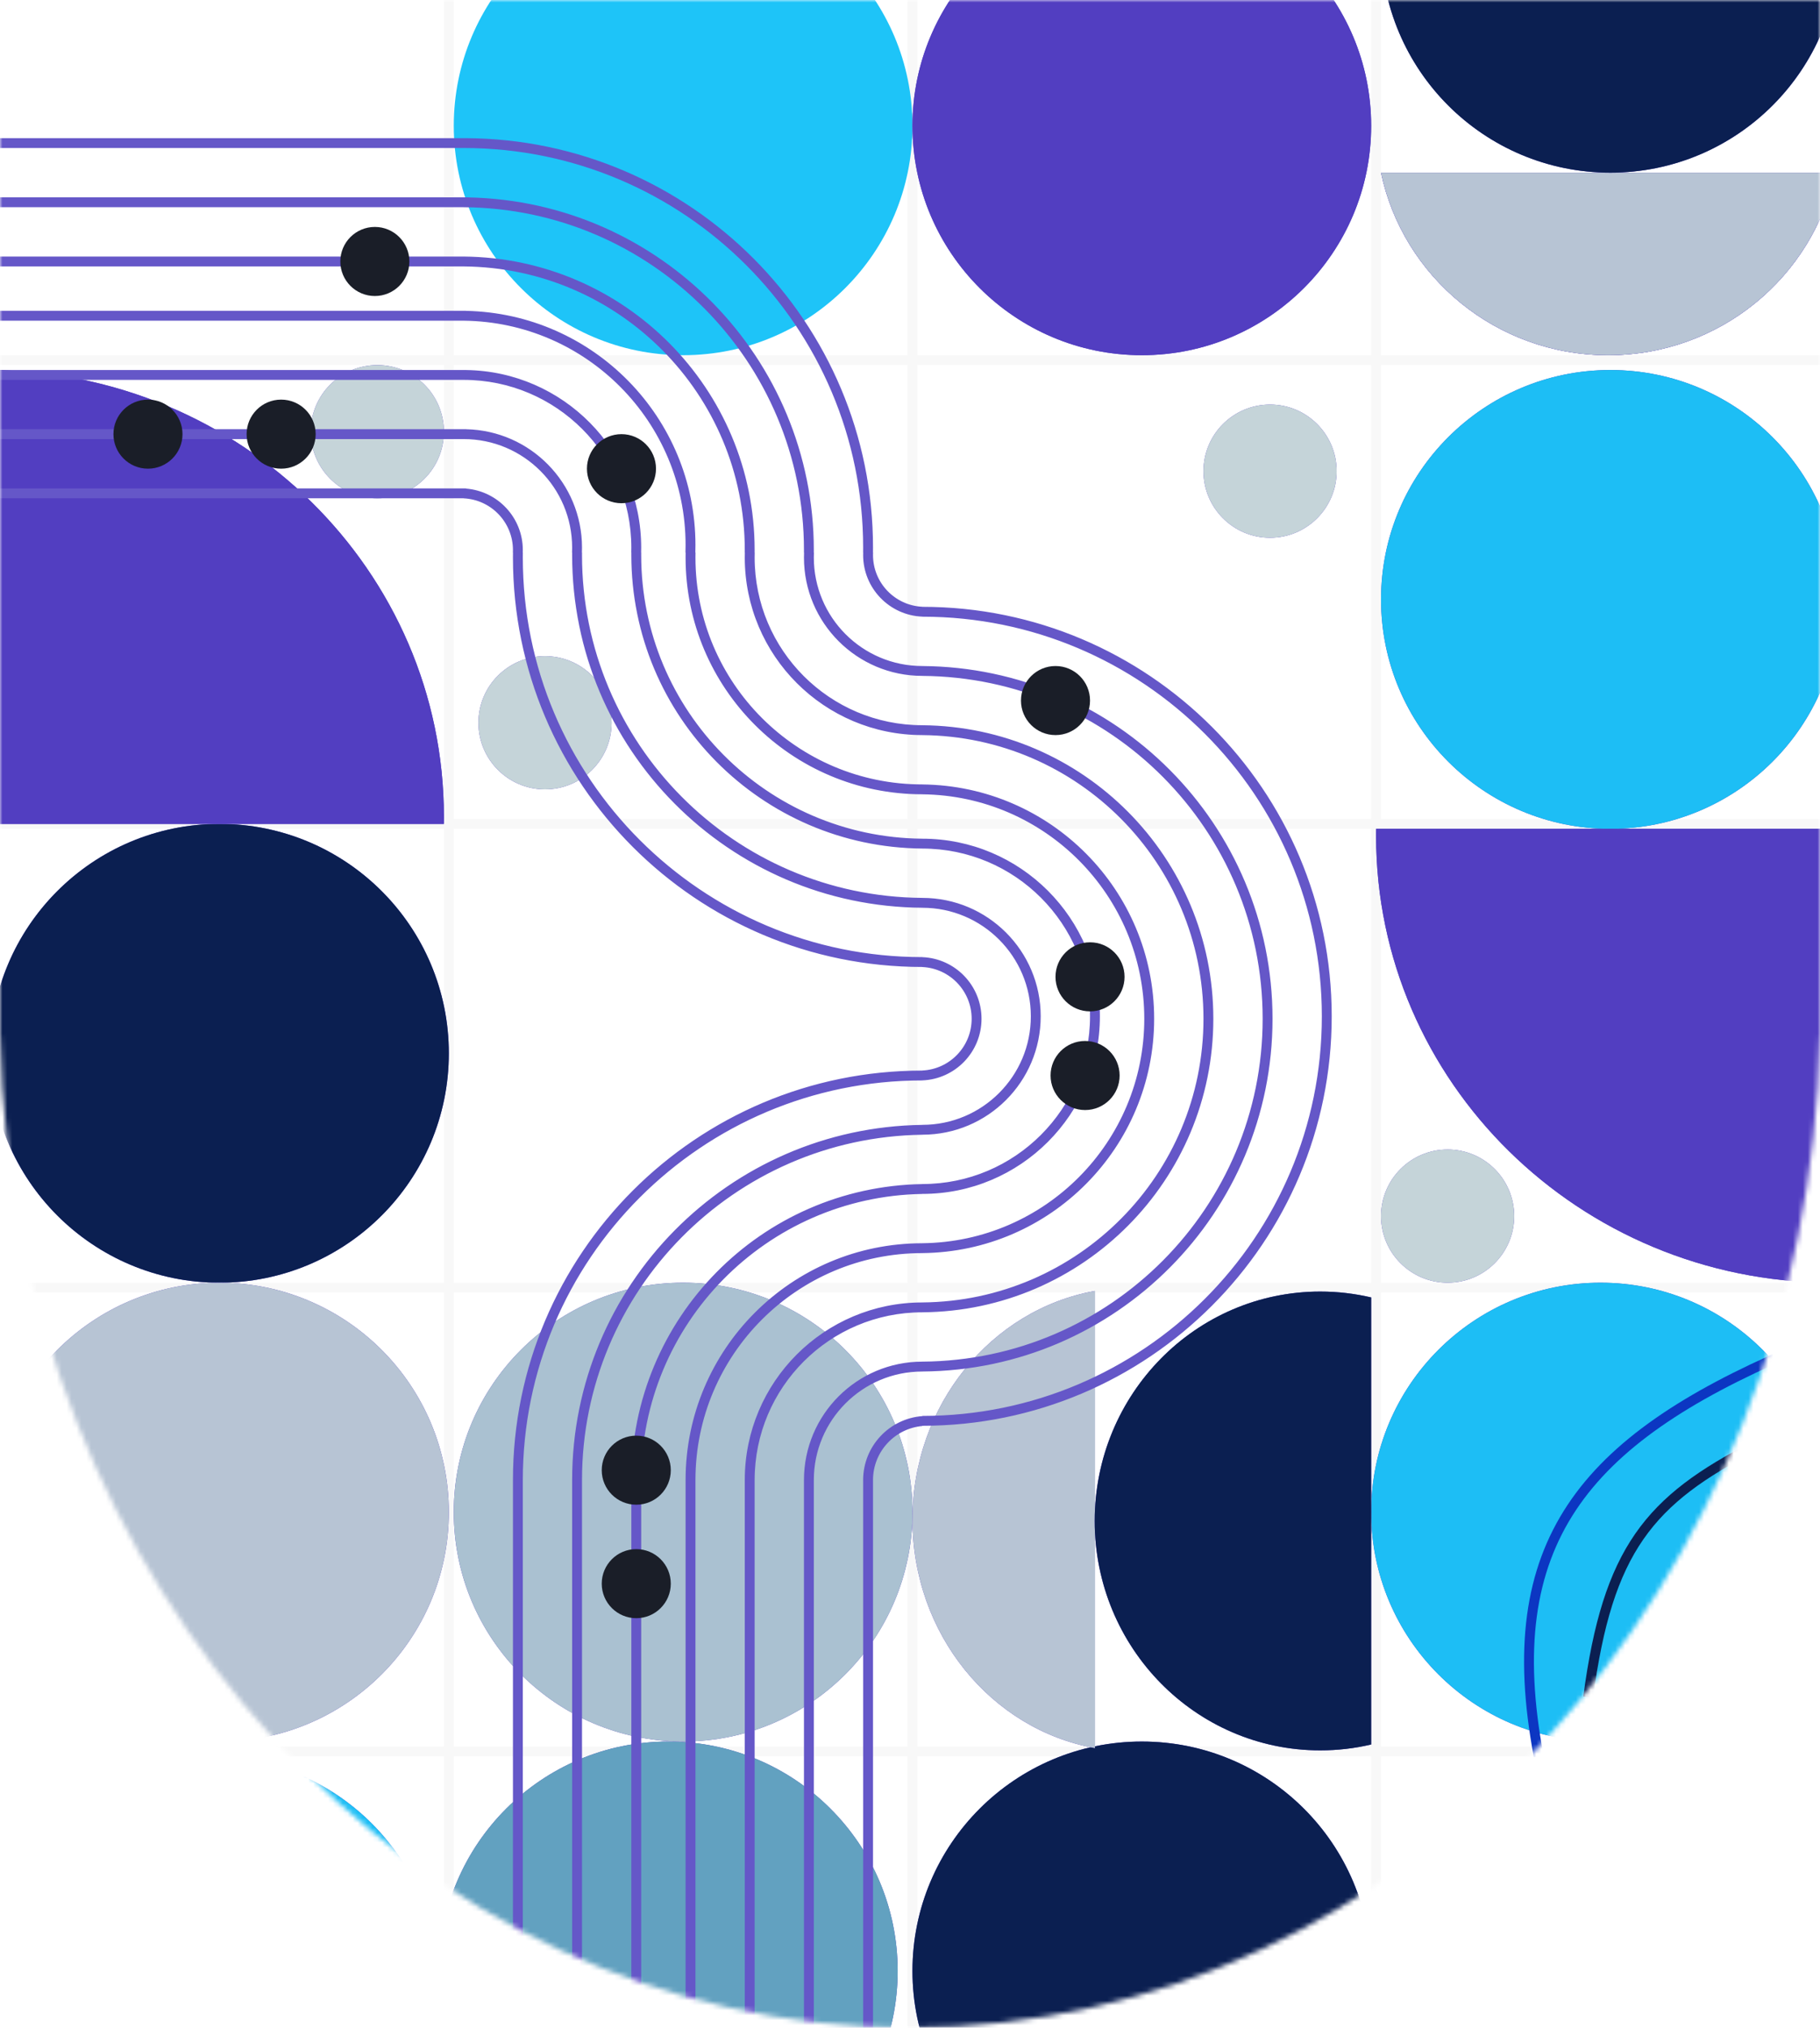 <svg width="369" height="411" viewBox="0 0 369 411" fill="none" xmlns="http://www.w3.org/2000/svg">
<mask id="mask0_32_168" style="mask-type:alpha" maskUnits="userSpaceOnUse" x="0" y="0" width="369" height="411">
<path fill-rule="evenodd" clip-rule="evenodd" d="M369 205.5V210H368.957C366.808 321.417 285.046 411 184.5 411C83.954 411 2.192 321.417 0.043 210H0V205.5V0H184.5H369V205.5Z" fill="#C4C4C4"/>
</mask>
<g mask="url(#mask0_32_168)">
<path d="M371 -21.5H371.5V-22H371V-21.5ZM-3 -21.5V-22H-3.5V-21.5H-3ZM371 -20.5V-20H371.5V-20.5H371ZM279.5 -20.5V-21H279V-20.5H279.5ZM279.5 72.5H279V73H279.5V72.5ZM372 72.5H372.5V72H372V72.5ZM372 73.5V74H372.5V73.5H372ZM279.5 73.5V73H279V73.5H279.5ZM279.5 166.5H279V167H279.5V166.5ZM372 166.5H372.5V166H372V166.5ZM372 167.5V168H372.5V167.5H372ZM279.5 167.5V167H279V167.5H279.5ZM279.5 260.5H279V261H279.5V260.5ZM372.5 260.5V261H373V260.5H372.5ZM372.5 -21V-21.5H372V-21H372.5ZM373.5 -21H374V-21.5H373.5V-21ZM373.5 449V449.5H374V449H373.5ZM373 449V448.5H372.5V449H373ZM373 449.5V450H373.5V449.5H373ZM-2 449.5H-2.5V450H-2V449.5ZM-2 448.5V448H-2.5V448.5H-2ZM90.5 448.5V449H91V448.5H90.5ZM90.5 355.5H91V355H90.5V355.5ZM-2 355.5H-2.5V356H-2V355.5ZM-2 354.5V354H-2.5V354.5H-2ZM90.5 354.5V355H91V354.5H90.5ZM90.5 261.5H91V261H90.5V261.5ZM-2 261.5H-2.5V262H-2V261.5ZM-2 260.5V260H-2.5V260.5H-2ZM90.5 260.5V261H91V260.5H90.5ZM90.5 167.5H91V167H90.5V167.5ZM-2 167.5H-2.5V168H-2V167.5ZM-2 166.5V166H-2.5V166.5H-2ZM90.5 166.5V167H91V166.5H90.5ZM90.5 73.5H91V73H90.5V73.5ZM-2.5 73.5V73H-3V73.5H-2.5ZM-2.5 449V449.5H-2V449H-2.5ZM-3.5 449H-4V449.5H-3.5V449ZM-3.5 -21V-21.5H-4V-21H-3.5ZM-3 -21V-20.5H-2.5V-21H-3ZM91.5 448.5H91V449H91.5V448.5ZM184.5 448.5V449H185V448.5H184.5ZM184.5 355.5H185V355H184.5V355.5ZM91.5 355.5V355H91V355.5H91.5ZM185.5 448.5H185V449H185.5V448.5ZM278.5 448.5V449H279V448.5H278.5ZM278.5 355.5H279V355H278.5V355.5ZM185.5 355.5V355H185V355.5H185.5ZM279.5 448.5H279V449H279.5V448.5ZM372.5 448.5V449H373V448.5H372.5ZM372.5 261.5H373V261H372.5V261.5ZM279.5 261.5V261H279V261.5H279.5ZM279.5 354.5H279V355H279.5V354.5ZM372 354.5H372.5V354H372V354.5ZM372 355.5V356H372.5V355.5H372ZM279.5 355.5V355H279V355.5H279.5ZM278.5 354.5V355H279V354.5H278.5ZM278.5 261.5H279V261H278.5V261.5ZM185.5 354.5H185V355H185.5V354.5ZM185.5 261.5V261H185V261.5H185.5ZM184.5 354.5V355H185V354.5H184.5ZM184.5 261.5H185V261H184.5V261.5ZM91.5 354.5H91V355H91.5V354.5ZM91.5 261.5V261H91V261.5H91.5ZM184.5 260.5V261H185V260.5H184.5ZM91.5 260.5H91V261H91.5V260.5ZM184.5 167.5H185V167H184.5V167.5ZM91.5 167.5V167H91V167.5H91.5ZM278.5 260.5V261H279V260.5H278.5ZM185.5 260.5H185V261H185.5V260.5ZM278.5 167.5H279V167H278.5V167.5ZM185.5 167.5V167H185V167.5H185.5ZM278.5 166.5V167H279V166.5H278.5ZM278.5 73.5H279V73H278.5V73.5ZM185.5 166.5H185V167H185.5V166.5ZM185.5 73.5V73H185V73.5H185.5ZM184.5 166.5V167H185V166.5H184.5ZM184.5 73.5H185V73H184.5V73.5ZM91.5 166.5H91V167H91.5V166.5ZM91.5 73.5V73H91V73.5H91.5ZM90.5 72.5V73H91V72.5H90.5ZM-2.5 72.5H-3V73H-2.5V72.5ZM90.5 -20.5H91V-21H90.5V-20.5ZM-2.5 -20.5V-21H-3V-20.5H-2.5ZM184.5 72.5V73H185V72.5H184.5ZM91.5 72.5H91V73H91.5V72.5ZM184.5 -20.5H185V-21H184.5V-20.5ZM91.5 -20.5V-21H91V-20.5H91.5ZM278.5 72.5V73H279V72.5H278.5ZM185.5 72.5H185V73H185.5V72.5ZM278.5 -20.5H279V-21H278.5V-20.5ZM185.5 -20.5V-21H185V-20.5H185.5ZM371 -22H-3V-21H371V-22ZM371.5 -20.5V-21.5H370.5V-20.5H371.5ZM279.5 -20H371V-21H279.5V-20ZM280 72.5V-20.5H279V72.5H280ZM372 72H279.5V73H372V72ZM372.5 73.5V72.5H371.5V73.5H372.5ZM279.5 74H372V73H279.5V74ZM280 166.5V73.5H279V166.5H280ZM372 166H279.5V167H372V166ZM372.5 167.5V166.5H371.5V167.5H372.5ZM279.5 168H372V167H279.5V168ZM280 260.5V167.5H279V260.5H280ZM372.5 260H279.5V261H372.5V260ZM372 -21V260.5H373V-21H372ZM373.5 -21.5H372.5V-20.5H373.5V-21.5ZM374 449V-21H373V449H374ZM373 449.5H373.5V448.5H373V449.5ZM372.5 449V449.5H373.5V449H372.5ZM373 449H-2V450H373V449ZM-1.5 449.5V448.5H-2.5V449.5H-1.5ZM-2 449H90.5V448H-2V449ZM90 355.5V448.5H91V355.5H90ZM-2 356H90.5V355H-2V356ZM-2.5 354.5V355.5H-1.5V354.5H-2.5ZM90.5 354H-2V355H90.5V354ZM90 261.5V354.5H91V261.5H90ZM-2 262H90.5V261H-2V262ZM-2.5 260.5V261.5H-1.5V260.5H-2.5ZM90.5 260H-2V261H90.5V260ZM90 167.5V260.5H91V167.5H90ZM-2 168H90.5V167H-2V168ZM-2.5 166.5V167.5H-1.5V166.5H-2.5ZM90.5 166H-2V167H90.5V166ZM90 73.5V166.5H91V73.5H90ZM-2.5 74H90.5V73H-2.5V74ZM-2 449V73.5H-3V449H-2ZM-3.5 449.5H-2.5V448.5H-3.5V449.5ZM-4 -21V449H-3V-21H-4ZM-3 -21.5H-3.5V-20.5H-3V-21.5ZM-3.5 -21.5V-21H-2.5V-21.5H-3.5ZM91.5 449H184.5V448H91.5V449ZM184 355.5V448.5H185V355.5H184ZM91.5 356H184.5V355H91.5V356ZM92 448.5V355.5H91V448.5H92ZM185.5 449H278.5V448H185.5V449ZM278 355.5V448.5H279V355.5H278ZM185.5 356H278.5V355H185.5V356ZM186 448.5V355.5H185V448.5H186ZM279.5 449H372.5V448H279.5V449ZM372 261.5V448.5H373V261.5H372ZM279.5 262H372.5V261H279.5V262ZM280 354.5V261.5H279V354.5H280ZM372 354H279.5V355H372V354ZM372.5 355.5V354.5H371.5V355.5H372.5ZM279.5 356H372V355H279.5V356ZM280 448.5V355.5H279V448.5H280ZM279 354.5V261.5H278V354.5H279ZM185.5 355H278.5V354H185.5V355ZM185 261.5V354.5H186V261.5H185ZM278.5 261H185.5V262H278.5V261ZM185 354.5V261.5H184V354.5H185ZM91.5 355H184.5V354H91.5V355ZM91 261.5V354.5H92V261.5H91ZM184.5 261H91.5V262H184.5V261ZM184.5 260H91.5V261H184.5V260ZM184 167.5V260.5H185V167.5H184ZM91.5 168H184.5V167H91.5V168ZM92 260.5V167.5H91V260.5H92ZM278.5 260H185.5V261H278.5V260ZM278 167.5V260.5H279V167.5H278ZM185.5 168H278.5V167H185.5V168ZM186 260.5V167.5H185V260.5H186ZM279 166.5V73.5H278V166.5H279ZM185.5 167H278.5V166H185.5V167ZM185 73.5V166.5H186V73.5H185ZM278.5 73H185.5V74H278.5V73ZM185 166.5V73.5H184V166.5H185ZM91.5 167H184.5V166H91.5V167ZM91 73.5V166.5H92V73.5H91ZM184.5 73H91.5V74H184.5V73ZM90.5 72H-2.5V73H90.5V72ZM90 -20.5V72.5H91V-20.5H90ZM-2.5 -20H90.5V-21H-2.5V-20ZM-2 72.5V-20.5H-3V72.5H-2ZM184.5 72H91.5V73H184.5V72ZM184 -20.5V72.5H185V-20.5H184ZM91.5 -20H184.5V-21H91.5V-20ZM92 72.5V-20.5H91V72.5H92ZM278.5 72H185.5V73H278.5V72ZM278 -20.5V72.5H279V-20.5H278ZM185.5 -20H278.5V-21H185.5V-20ZM186 72.5V-20.5H185V72.5H186Z" fill="black" fill-opacity="0.03"/>
<circle cx="138.5" cy="25.5" r="46.5" fill="#1EC4F8"/>
<circle cx="231.5" cy="25.5" r="46.5" fill="#523EC1"/>
<circle cx="231.5" cy="25.5" r="46.5" fill="#523EC1"/>
<circle cx="44.5" cy="213.5" r="46.5" fill="#523EC1"/>
<circle cx="44.5" cy="213.5" r="46.5" fill="#0B1F51"/>
<circle cx="44.5" cy="306.5" r="46.5" fill="#523EC1"/>
<circle cx="44.5" cy="306.5" r="46.5" fill="#B7C4D4"/>
<circle cx="76.5" cy="87.5" r="13.5" fill="#523EC1"/>
<circle cx="76.5" cy="87.5" r="13.5" fill="#C5D4D9"/>
<circle cx="110.5" cy="146.5" r="13.5" fill="#523EC1"/>
<circle cx="110.5" cy="146.5" r="13.5" fill="#C5D4D9"/>
<circle cx="293.5" cy="246.5" r="13.5" fill="#523EC1"/>
<circle cx="293.5" cy="246.5" r="13.5" fill="#C5D4D9"/>
<circle cx="257.5" cy="95.5" r="13.5" fill="#523EC1"/>
<circle cx="257.5" cy="95.5" r="13.5" fill="#C5D4D9"/>
<circle cx="138.5" cy="306.5" r="46.5" fill="#523EC1"/>
<circle cx="138.5" cy="306.5" r="46.5" fill="#AAC1D1"/>
<circle cx="324.5" cy="306.5" r="46.5" fill="#523EC1"/>
<circle cx="324.5" cy="306.5" r="46.5" fill="#1DBEF5"/>
<circle cx="42.5" cy="402.5" r="46.5" fill="#523EC1"/>
<circle cx="42.5" cy="402.5" r="46.5" fill="#1DBEF5"/>
<circle cx="326.5" cy="121.5" r="46.5" fill="#523EC1"/>
<circle cx="326.5" cy="121.5" r="46.5" fill="#1DBEF5"/>
<circle cx="135.5" cy="399.5" r="46.5" fill="#523EC1"/>
<circle cx="135.5" cy="399.5" r="46.5" fill="#62A1C0"/>
<circle cx="231.5" cy="399.5" r="46.5" fill="#523EC1"/>
<circle cx="231.5" cy="399.5" r="46.5" fill="#0B1F51"/>
<path fill-rule="evenodd" clip-rule="evenodd" d="M372.058 35H280C284.434 56.125 303.357 72 326.029 72C348.701 72 367.624 56.125 372.058 35Z" fill="#523EC1"/>
<path fill-rule="evenodd" clip-rule="evenodd" d="M372.058 35H280C284.434 56.125 303.357 72 326.029 72C348.701 72 367.624 56.125 372.058 35Z" fill="#B7C4D4"/>
<path fill-rule="evenodd" clip-rule="evenodd" d="M372.058 35H280C284.434 56.125 303.357 72 326.029 72C348.701 72 367.624 56.125 372.058 35Z" fill="#523EC1"/>
<path fill-rule="evenodd" clip-rule="evenodd" d="M372.058 35H280C284.434 56.125 303.357 72 326.029 72C348.701 72 367.624 56.125 372.058 35Z" fill="#B7C4D4"/>
<path fill-rule="evenodd" clip-rule="evenodd" d="M281.19 -22C280.412 -18.626 280 -15.111 280 -11.5C280 14.181 300.819 35 326.5 35C352.181 35 373 14.181 373 -11.5C373 -15.111 372.588 -18.626 371.81 -22H281.19Z" fill="#523EC1"/>
<path fill-rule="evenodd" clip-rule="evenodd" d="M281.19 -22C280.412 -18.626 280 -15.111 280 -11.5C280 14.181 300.819 35 326.5 35C352.181 35 373 14.181 373 -11.5C373 -15.111 372.588 -18.626 371.81 -22H281.19Z" fill="#0B1F51"/>
<path fill-rule="evenodd" clip-rule="evenodd" d="M222 261.665C200.995 265.43 185 284.742 185 308C185 331.258 200.995 350.57 222 354.335L222 261.665Z" fill="#523EC1"/>
<path fill-rule="evenodd" clip-rule="evenodd" d="M222 261.665C200.995 265.43 185 284.742 185 308C185 331.258 200.995 350.57 222 354.335L222 261.665Z" fill="#B7C4D4"/>
<path fill-rule="evenodd" clip-rule="evenodd" d="M278 262.982C274.682 262.203 271.225 261.792 267.675 261.792C242.42 261.792 221.948 282.611 221.948 308.292C221.948 333.973 242.42 354.792 267.675 354.792C271.225 354.792 274.682 354.38 278 353.602V262.982Z" fill="#523EC1"/>
<path fill-rule="evenodd" clip-rule="evenodd" d="M278 262.982C274.682 262.203 271.225 261.792 267.675 261.792C242.42 261.792 221.948 282.611 221.948 308.292C221.948 333.973 242.42 354.792 267.675 354.792C271.225 354.792 274.682 354.38 278 353.602V262.982Z" fill="#0B1F51"/>
<path fill-rule="evenodd" clip-rule="evenodd" d="M-2 167H89.988C89.996 166.517 90 166.032 90 165.547C90 115.7 48.856 75.261 -2 75V167Z" fill="#523EC1"/>
<path fill-rule="evenodd" clip-rule="evenodd" d="M-2 167H89.988C89.996 166.517 90 166.032 90 165.547C90 115.7 48.856 75.261 -2 75V167Z" fill="#523EC1"/>
<path fill-rule="evenodd" clip-rule="evenodd" d="M371 168H279.012C279.004 168.483 279 168.968 279 169.453C279 219.3 320.144 259.739 371 260V168Z" fill="#523EC1"/>
<path fill-rule="evenodd" clip-rule="evenodd" d="M371 168H279.012C279.004 168.483 279 168.968 279 169.453C279 219.3 320.144 259.739 371 260V168Z" fill="#523EC1"/>
<path d="M311.968 356C303.823 312.799 320.985 292.035 363 274" stroke="#0C36C2" stroke-width="2"/>
<path d="M322 344C325.957 314.141 334.372 304.012 356 293" stroke="#0B1F51" stroke-width="2"/>
<path fill-rule="evenodd" clip-rule="evenodd" d="M94 28H-0.5V30H94C138.735 30 175 66.265 175 111C175 111.334 174.998 111.667 174.994 112H175.01C175.003 112.166 175 112.333 175 112.5C175 119.236 180.328 124.728 187 124.99V125C231.735 125 268 161.265 268 206C268 250.735 231.735 287 187 287V287.038C180.288 287.549 175 293.157 175 300V433H177V300C177 294.262 181.393 289.55 187 289.045V289C232.84 289 270 251.84 270 206C270 160.16 232.84 123 187 123V122.988C181.433 122.727 177 118.131 177 112.5C177 112.332 177.004 112.166 177.012 112H176.994C176.998 111.667 177 111.334 177 111C177 65.327 140.11 28.27 94.5 28.002V28H94ZM164.998 112C164.999 111.833 165 111.667 165 111.5C165 72.513 133.796 40.814 95 40.015V40H0V42H94V42.002C132.154 42.271 163 73.283 163 111.5C163 111.667 162.999 111.833 162.998 112H163.02C163.007 112.332 163 112.665 163 113C163 126.255 173.745 137 187 137V137.002C225.154 137.271 256 168.283 256 206.5C256 244.717 225.154 275.729 187 275.998V276C173.745 276 163 286.745 163 300V433H165V300C165 287.85 174.85 278 187 278V277.998C226.258 277.729 258 245.822 258 206.5C258 167.178 226.258 135.271 187 135.002V135C174.85 135 165 125.15 165 113C165 112.665 165.007 112.331 165.022 112H164.998ZM152.998 112C152.999 111.833 153 111.667 153 111.5C153 78.806 126.631 52.271 94 52.002V52H-1V54H94V54.002C125.526 54.271 151 79.91 151 111.5C151 111.667 150.999 111.834 150.998 112H151.014C151.005 112.332 151 112.666 151 113C151 132.882 167.118 149 187 149V149.002C218.526 149.271 244 174.91 244 206.5C244 238.09 218.526 263.729 187 263.998V264C167.118 264 151 280.118 151 300V432H153V300C153 281.222 168.222 266 187 266V265.998C219.631 265.729 246 239.194 246 206.5C246 173.806 219.631 147.271 187 147.002V147C168.222 147 153 131.778 153 113C153 112.666 153.005 112.332 153.014 112H152.998ZM140.977 112C140.992 111.502 141 111.002 141 110.5C141 84.601 120.272 63.543 94.5 63.01V63H-0.5V65H94V65.003C118.899 65.271 139 85.538 139 110.5C139 111.002 138.992 111.502 138.976 112H139.01C139.003 112.333 139 112.666 139 113C139 139.51 160.49 161 187 161V161.003C211.899 161.271 232 181.538 232 206.5C232 231.462 211.899 251.729 187 251.997V252C160.49 252 139 273.49 139 300V430H141V300C141 274.595 161.595 254 187 254V253.997C213.003 253.729 234 232.567 234 206.5C234 180.433 213.003 159.271 187 159.003V159C161.595 159 141 138.405 141 113C141 112.666 141.004 112.332 141.011 112H140.977ZM129.986 112C129.995 111.668 130 111.334 130 111C130 91.285 114.152 75.271 94.5 75.003V75H94H-0.5V77H94C112.778 77 128 92.222 128 111C128 111.334 127.995 111.668 127.986 112H128.002C128.001 112.167 128 112.333 128 112.5C128 145.194 154.369 171.729 187 171.998V172C205.778 172 221 187.222 221 206C221 224.778 205.778 240 187 240V240.008C154.324 240.542 128 267.197 128 300V428H130V300C130 268.301 155.429 242.542 187 242.008V242C206.882 242 223 225.882 223 206C223 186.118 206.882 170 187 170V169.998C155.474 169.729 130 144.09 130 112.5C130 112.399 130 112.299 130.001 112.198C130.001 112.132 130.002 112.066 130.002 112H129.986ZM117.98 112C117.993 111.668 118 111.335 118 111C118 97.912 107.524 87.271 94.5 87.005V87H94H-0.5V89H94C106.15 89 116 98.85 116 111C116 111.335 115.993 111.669 115.978 112H116.002C116.001 112.167 116 112.333 116 112.5C116 151.822 147.742 183.729 187 183.998V184C199.15 184 209 193.85 209 206C209 218.15 199.15 228 187 228V228.007C147.696 228.542 116 260.569 116 300V424H118V300C118 261.674 148.801 230.542 187 230.007V230C200.255 230 211 219.255 211 206C211 192.745 200.255 182 187 182V181.998C148.846 181.729 118 150.717 118 112.5C118 112.333 118.001 112.167 118.002 112H117.98ZM105.99 112C105.997 111.834 106 111.667 106 111.5C106 104.933 100.936 99.549 94.5 99.039V99H-0.5V101H94V101.012C99.567 101.273 104 105.869 104 111.5C104 111.668 103.996 111.834 103.988 112H104.006C104.002 112.333 104 112.666 104 113C104 158.84 141.16 196 187 196V196.012C192.567 196.273 197 200.869 197 206.5C197 212.131 192.567 216.727 187 216.988V217C141.16 217 104 254.16 104 300V420H106V300C106 255.265 142.265 219 187 219V218.99C193.672 218.728 199 213.236 199 206.5C199 199.764 193.672 194.272 187 194.01V194C142.265 194 106 157.735 106 113C106 112.666 106.002 112.333 106.006 112H105.99Z" fill="#6557C8"/>
<circle cx="76" cy="53" r="7" fill="#1A1E28"/>
<circle cx="126" cy="95" r="7" fill="#1A1E28"/>
<circle cx="30" cy="88" r="7" fill="#1A1E28"/>
<circle cx="57" cy="88" r="7" fill="#1A1E28"/>
<circle cx="214" cy="142" r="7" fill="#1A1E28"/>
<circle cx="221" cy="198" r="7" fill="#1A1E28"/>
<circle cx="129" cy="298" r="7" fill="#1A1E28"/>
<circle cx="129" cy="321" r="7" fill="#1A1E28"/>
<circle cx="220" cy="218" r="7" fill="#1A1E28"/>
</g>
</svg>
